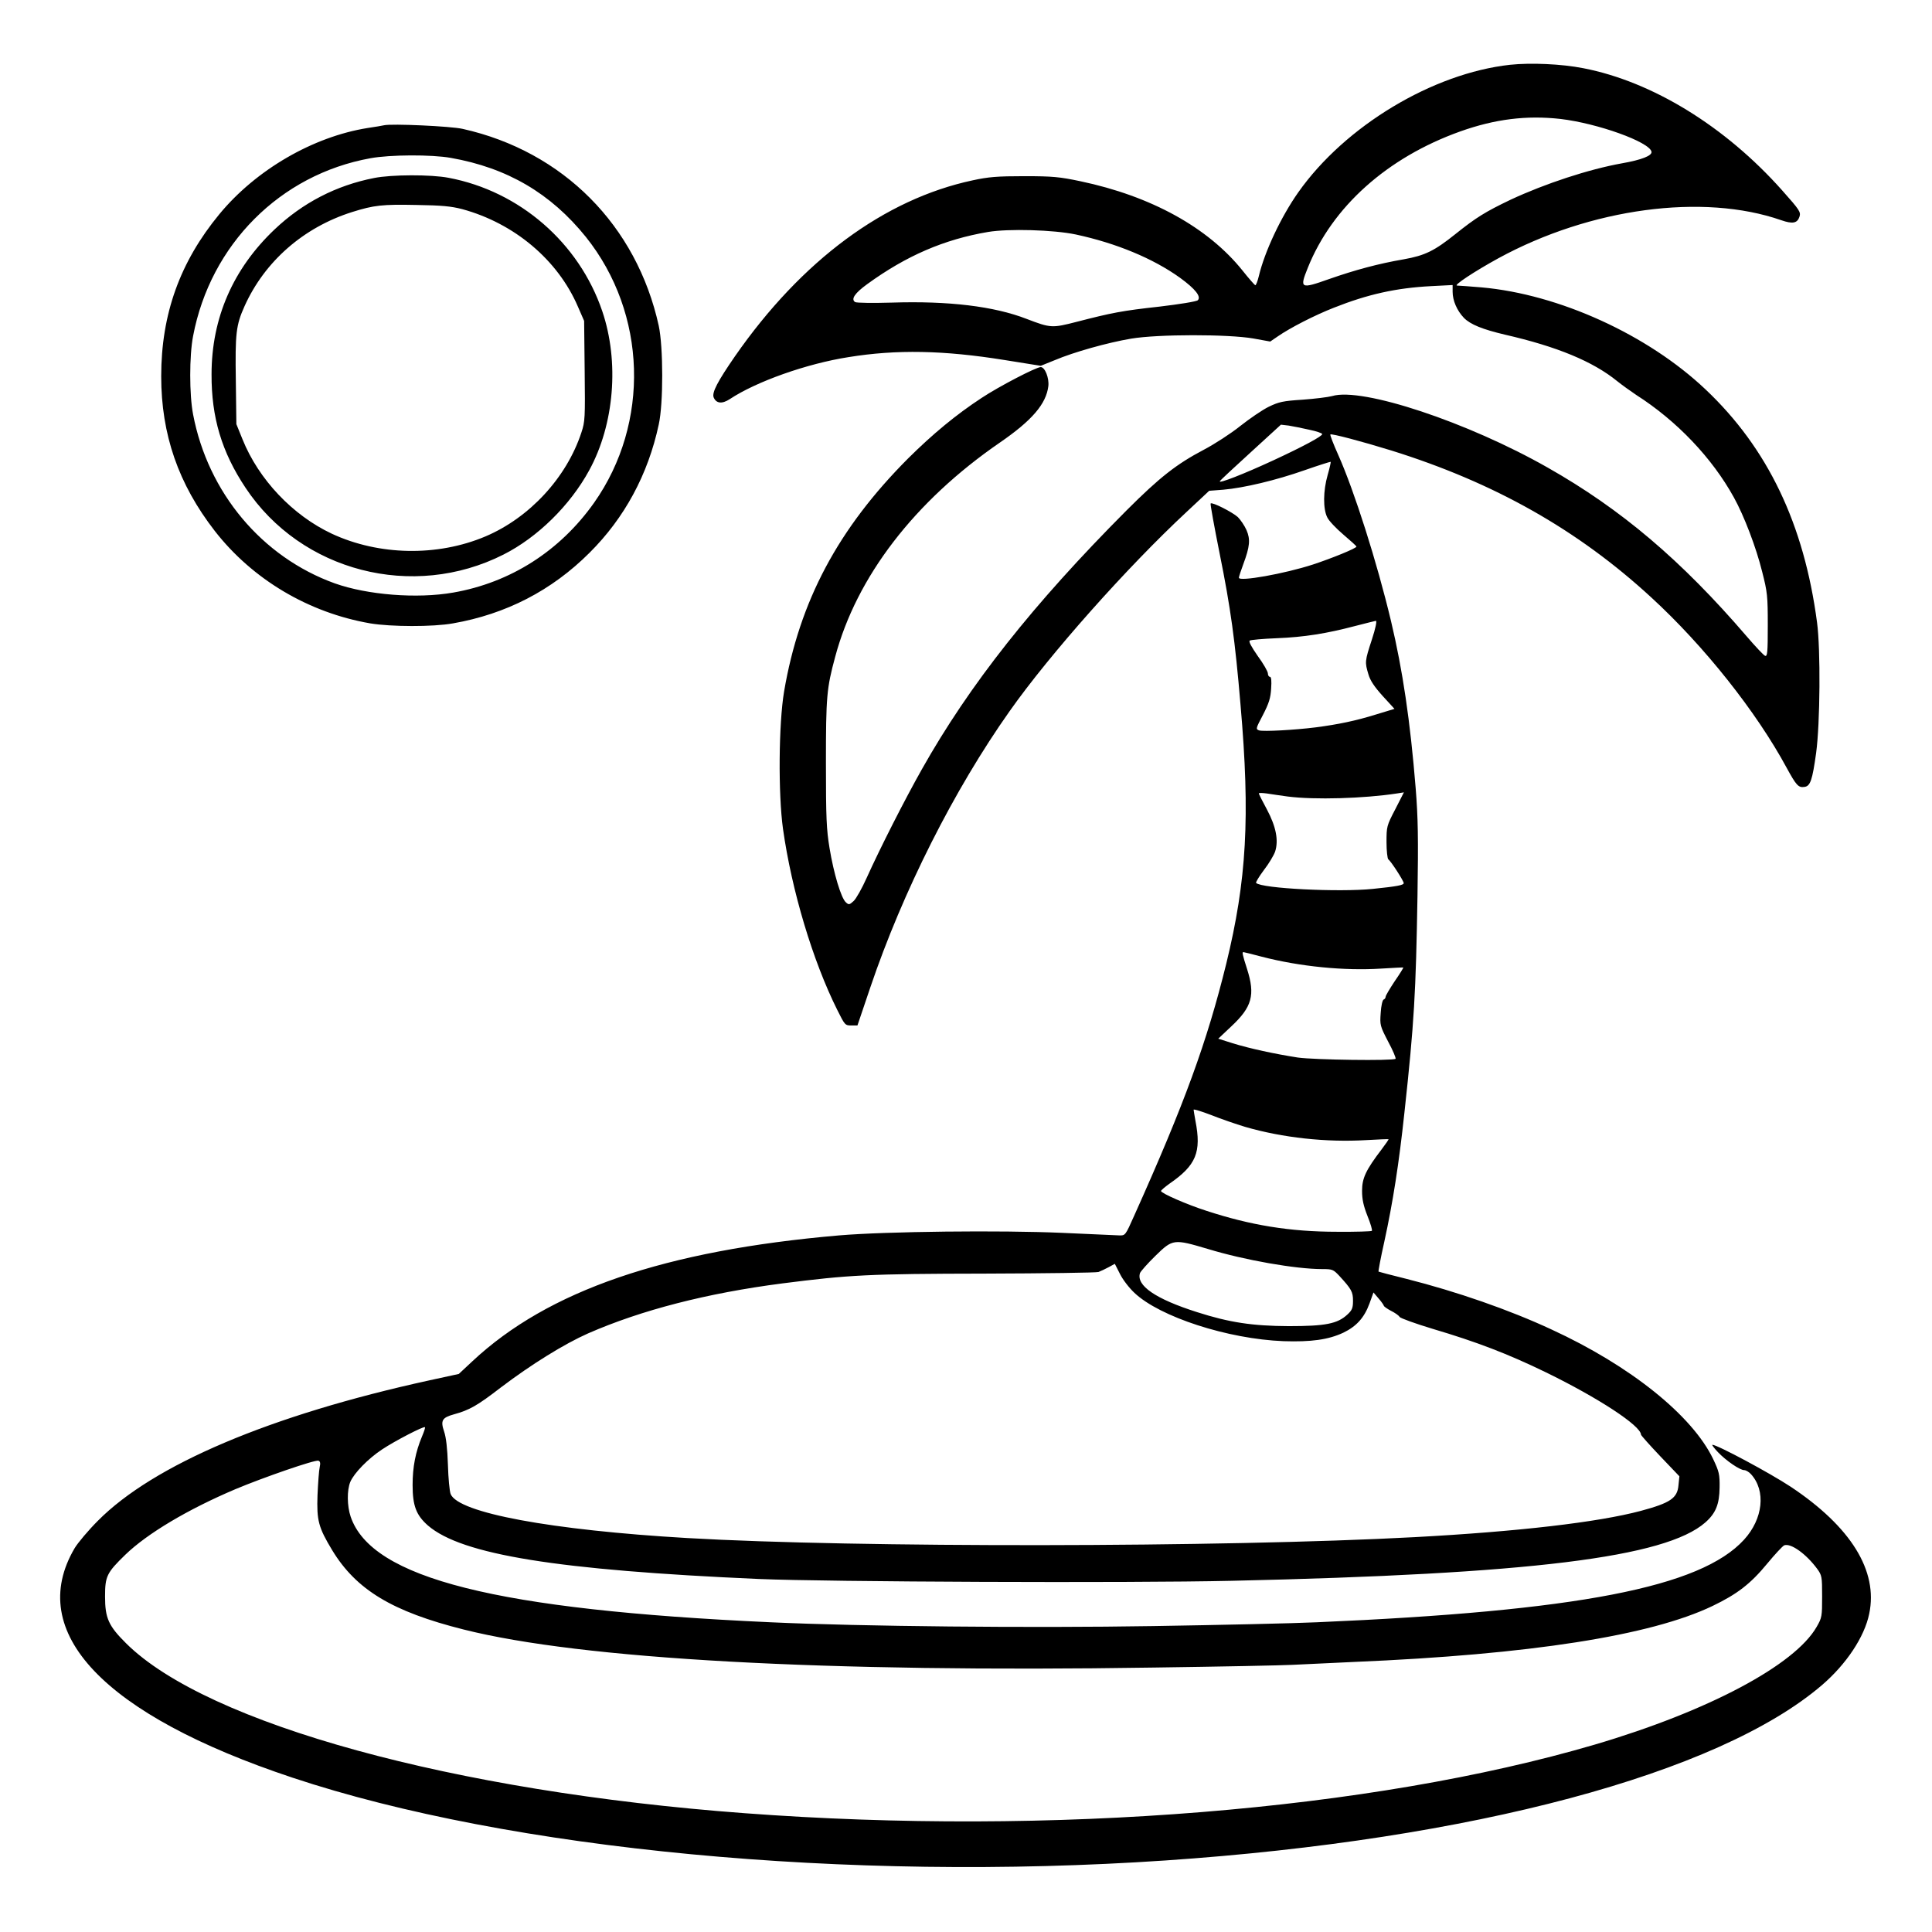 <?xml version="1.0" standalone="no"?>
<!DOCTYPE svg PUBLIC "-//W3C//DTD SVG 20010904//EN"
 "http://www.w3.org/TR/2001/REC-SVG-20010904/DTD/svg10.dtd">
<svg version="1.0" xmlns="http://www.w3.org/2000/svg"
 width="2048pt" height="2048pt" viewBox="0 0 2048 2048"
 preserveAspectRatio="xMidYMid meet">
<g transform="translate(0,2048) scale(0.192,-0.192)"
fill="#000000" stroke="none">
<path d="M8337 10309 c-427 -47 -911 -338 -1169 -704 -96 -136 -186 -328 -218
-463 -7 -29 -16 -52 -20 -50 -4 2 -36 38 -70 81 -191 238 -505 411 -895 493
-114 24 -152 28 -310 28 -149 0 -198 -4 -285 -23 -487 -104 -944 -442 -1312
-971 -96 -139 -128 -200 -118 -227 14 -34 46 -38 89 -10 146 97 425 196 656
232 265 43 525 38 861 -16 l200 -32 77 31 c106 45 292 97 422 119 149 25 535
25 674 1 l94 -17 41 28 c69 48 206 118 311 159 187 74 343 109 538 119 l117 6
0 -37 c0 -49 24 -104 62 -144 36 -37 104 -64 227 -93 288 -66 486 -148 620
-257 25 -20 72 -54 105 -76 224 -143 419 -348 539 -566 56 -101 123 -276 156
-410 29 -113 31 -135 31 -296 0 -149 -2 -173 -15 -168 -8 3 -54 52 -102 108
-360 419 -692 701 -1098 931 -441 251 -1025 445 -1190 395 -22 -6 -95 -15
-163 -20 -109 -7 -131 -12 -187 -39 -35 -17 -105 -65 -157 -106 -51 -41 -142
-100 -201 -131 -152 -80 -244 -152 -429 -337 -514 -516 -865 -960 -1128 -1427
-96 -170 -231 -436 -305 -600 -26 -58 -58 -115 -72 -128 -23 -21 -27 -22 -43
-7 -26 23 -67 159 -90 299 -17 103 -20 165 -20 470 0 368 4 412 51 586 118
442 438 859 909 1183 179 123 256 214 268 312 5 45 -19 105 -42 105 -25 0
-231 -107 -326 -170 -142 -93 -271 -200 -406 -334 -387 -388 -600 -788 -685
-1287 -30 -178 -33 -565 -6 -759 48 -340 164 -728 300 -1000 41 -82 43 -85 76
-85 l35 0 71 210 c179 529 462 1091 769 1525 221 314 649 795 978 1101 l124
116 78 6 c114 10 291 52 450 108 77 27 141 47 143 46 1 -2 -6 -35 -17 -73 -25
-87 -26 -187 -2 -234 9 -19 49 -61 89 -95 39 -33 72 -63 72 -66 1 -9 -134 -64
-240 -99 -157 -51 -409 -96 -409 -73 0 6 11 39 24 74 37 99 40 138 18 189 -11
25 -33 57 -48 72 -30 27 -141 84 -150 75 -3 -2 20 -128 50 -278 60 -297 85
-478 115 -834 54 -619 34 -968 -79 -1430 -106 -430 -229 -769 -508 -1390 -49
-110 -49 -110 -83 -109 -19 1 -160 7 -314 14 -341 15 -971 8 -1232 -14 -962
-83 -1607 -304 -2025 -695 l-75 -70 -161 -35 c-879 -192 -1525 -466 -1832
-776 -52 -52 -110 -121 -128 -151 -273 -464 160 -920 1203 -1267 1199 -399
3064 -576 4820 -457 1692 115 3052 478 3624 968 134 115 235 266 261 394 50
237 -101 480 -433 701 -115 76 -406 232 -433 232 -4 0 10 -19 31 -41 46 -48
121 -99 145 -99 9 0 26 -10 37 -22 84 -92 67 -247 -38 -362 -240 -263 -919
-394 -2359 -456 -129 -6 -536 -15 -903 -21 -679 -11 -1617 -2 -2112 21 -1515
69 -2203 242 -2319 583 -20 59 -21 146 -2 192 21 49 98 128 175 179 72 48 231
130 237 123 3 -2 -5 -25 -16 -51 -36 -86 -52 -168 -52 -268 0 -115 20 -167 85
-224 187 -161 713 -246 1827 -295 377 -16 2040 -23 2610 -10 1649 37 2395 129
2615 322 58 51 78 101 79 194 1 72 -3 87 -35 155 -115 241 -457 516 -894 717
-232 108 -523 209 -800 279 -82 20 -152 39 -154 40 -2 2 12 77 32 166 47 215
81 432 111 713 54 496 63 660 72 1195 5 320 3 433 -10 595 -30 371 -72 653
-136 922 -78 328 -203 719 -291 917 -27 60 -47 112 -44 114 6 6 173 -38 338
-89 567 -177 1028 -437 1434 -811 293 -269 580 -631 747 -940 53 -97 65 -111
98 -106 33 4 44 37 65 188 22 163 25 571 5 720 -72 544 -272 962 -616 1287
-319 302 -809 525 -1236 563 -63 5 -124 10 -135 10 -23 0 95 78 228 151 508
277 1130 360 1561 210 63 -22 89 -17 101 19 8 26 2 36 -96 146 -314 353 -716
600 -1097 674 -122 24 -291 31 -405 19z m278 -299 c205 -24 492 -127 503 -181
4 -22 -55 -45 -163 -64 -184 -33 -424 -112 -615 -201 -140 -67 -190 -98 -305
-190 -115 -92 -167 -118 -285 -139 -140 -24 -269 -59 -412 -109 -158 -56 -164
-53 -118 61 135 338 439 610 842 754 191 68 365 90 553 69z m-2675 -638 c223
-48 426 -132 575 -239 85 -62 118 -104 98 -124 -7 -7 -101 -22 -210 -35 -209
-23 -264 -34 -458 -84 -136 -35 -144 -35 -277 16 -180 70 -432 100 -743 90
-104 -3 -196 -2 -204 3 -24 16 -2 49 67 99 216 157 425 247 667 288 113 19
362 12 485 -14z m1289 -1078 c39 -8 71 -19 71 -24 0 -12 -106 -69 -270 -145
-162 -75 -305 -131 -295 -115 3 6 81 78 172 161 l165 151 43 -5 c24 -4 75 -14
114 -23z m345 -1159 c-39 -119 -39 -124 -19 -191 10 -35 33 -69 79 -120 l65
-71 -102 -31 c-112 -35 -210 -55 -332 -71 -119 -15 -289 -24 -313 -17 -20 7
-19 10 21 86 33 64 42 93 45 145 3 44 1 65 -7 65 -6 0 -11 9 -11 19 0 10 -25
54 -56 96 -36 52 -51 80 -44 85 6 4 73 10 148 13 153 6 276 26 432 67 58 15
110 28 116 29 7 1 -1 -40 -22 -104z m-464 -866 c148 -19 420 -11 603 17 l38 6
-48 -94 c-47 -90 -48 -95 -48 -181 0 -48 5 -91 10 -95 14 -9 85 -119 85 -131
0 -11 -34 -18 -171 -32 -185 -19 -614 2 -644 33 -3 3 16 35 43 71 28 36 55 82
62 102 20 62 5 138 -45 232 -25 46 -45 86 -45 89 0 4 19 3 43 0 23 -4 76 -11
117 -17z m-145 -884 c211 -55 459 -79 660 -66 66 4 121 7 123 6 1 -1 -20 -36
-48 -76 -27 -41 -50 -79 -50 -86 0 -6 -5 -13 -11 -15 -6 -2 -14 -35 -16 -73
-5 -68 -4 -72 41 -159 26 -48 44 -91 41 -95 -13 -12 -448 -6 -540 7 -128 20
-267 50 -360 79 l-79 25 71 67 c116 108 134 174 88 318 -26 81 -28 93 -20 93
3 0 47 -11 100 -25z m-90 -940 c207 -60 447 -86 667 -73 67 4 123 6 124 5 2
-1 -16 -27 -38 -56 -87 -114 -108 -159 -108 -229 0 -48 8 -83 30 -139 17 -42
28 -79 24 -82 -3 -3 -90 -6 -192 -5 -259 0 -478 36 -722 116 -109 35 -250 97
-250 109 0 4 21 22 46 40 148 102 178 174 144 348 -5 29 -10 57 -10 61 0 4 44
-9 98 -30 53 -21 137 -50 187 -65z m-206 -674 c204 -62 485 -111 631 -111 56
0 61 -2 94 -37 68 -74 76 -89 76 -138 0 -40 -5 -52 -31 -76 -55 -51 -121 -64
-324 -64 -200 1 -327 20 -505 77 -230 73 -338 147 -316 216 4 10 42 53 85 95
96 94 101 94 290 38z m-406 -242 c140 -133 516 -255 823 -267 153 -5 248 8
331 47 72 35 115 82 144 161 l22 61 28 -33 c16 -18 28 -36 29 -40 0 -4 18 -17
39 -28 22 -11 44 -26 48 -34 4 -7 87 -37 183 -66 243 -72 415 -138 625 -240
289 -141 523 -294 525 -344 0 -4 48 -58 106 -119 l106 -111 -5 -49 c-6 -72
-45 -98 -208 -142 -237 -63 -675 -114 -1249 -145 -1062 -57 -3084 -59 -4015
-5 -754 44 -1265 139 -1307 243 -6 15 -13 88 -15 162 -3 89 -10 151 -21 183
-21 61 -11 77 54 95 87 24 129 48 260 149 169 128 350 240 481 298 295 129
656 222 1073 276 368 47 476 53 1115 54 336 1 619 5 630 9 11 4 36 16 55 26
l35 19 28 -55 c15 -31 51 -78 80 -105z m-4498 -963 c-4 -17 -9 -86 -12 -154
-5 -140 5 -178 81 -304 133 -219 332 -339 726 -438 651 -164 1993 -238 3809
-210 366 5 711 12 766 15 55 3 208 10 340 16 973 41 1638 145 1980 309 135 65
209 121 302 234 43 52 85 97 94 101 37 13 121 -48 181 -129 27 -37 28 -44 28
-154 0 -109 -1 -117 -30 -167 -121 -212 -600 -466 -1224 -650 -1236 -363
-3000 -506 -4696 -379 -1603 119 -2965 493 -3413 937 -98 97 -117 140 -117
259 0 112 9 131 112 231 121 117 344 250 608 362 155 65 441 164 458 157 10
-3 12 -14 7 -36z M2120 9975 c-8 -2 -49 -9 -90 -15 -302 -48 -617 -231 -819
-476 -217 -263 -321 -551 -321 -895 0 -321 95 -595 296 -854 208 -267 517
-451 858 -510 113 -19 347 -20 457 0 292 51 545 181 754 390 193 192 323 432
382 708 26 117 25 428 0 545 -122 554 -528 963 -1082 1087 -64 15 -395 30
-435 20z m369 -180 c312 -55 552 -196 746 -437 337 -422 355 -1027 45 -1467
-189 -267 -462 -441 -778 -496 -200 -35 -474 -13 -654 51 -402 145 -700 501
-782 933 -21 109 -21 323 0 432 96 506 481 892 979 982 108 20 338 21 444 2z
M2066 9684 c-210 -41 -395 -137 -550 -284 -229 -217 -348 -489 -348 -800 -1
-238 56 -429 188 -627 307 -462 924 -621 1424 -368 188 95 368 272 473 465
139 254 167 600 72 879 -128 377 -456 662 -848 736 -98 19 -316 18 -411 -1z
m486 -172 c287 -78 528 -280 639 -539 l34 -78 3 -276 c3 -259 2 -280 -18 -340
-82 -250 -287 -471 -530 -574 -265 -112 -588 -106 -848 15 -217 102 -404 300
-493 521 l-34 84 -3 240 c-4 262 1 306 48 411 111 247 325 435 594 520 121 38
167 43 356 39 137 -2 191 -7 252 -23z"/>
</g>
</svg>
